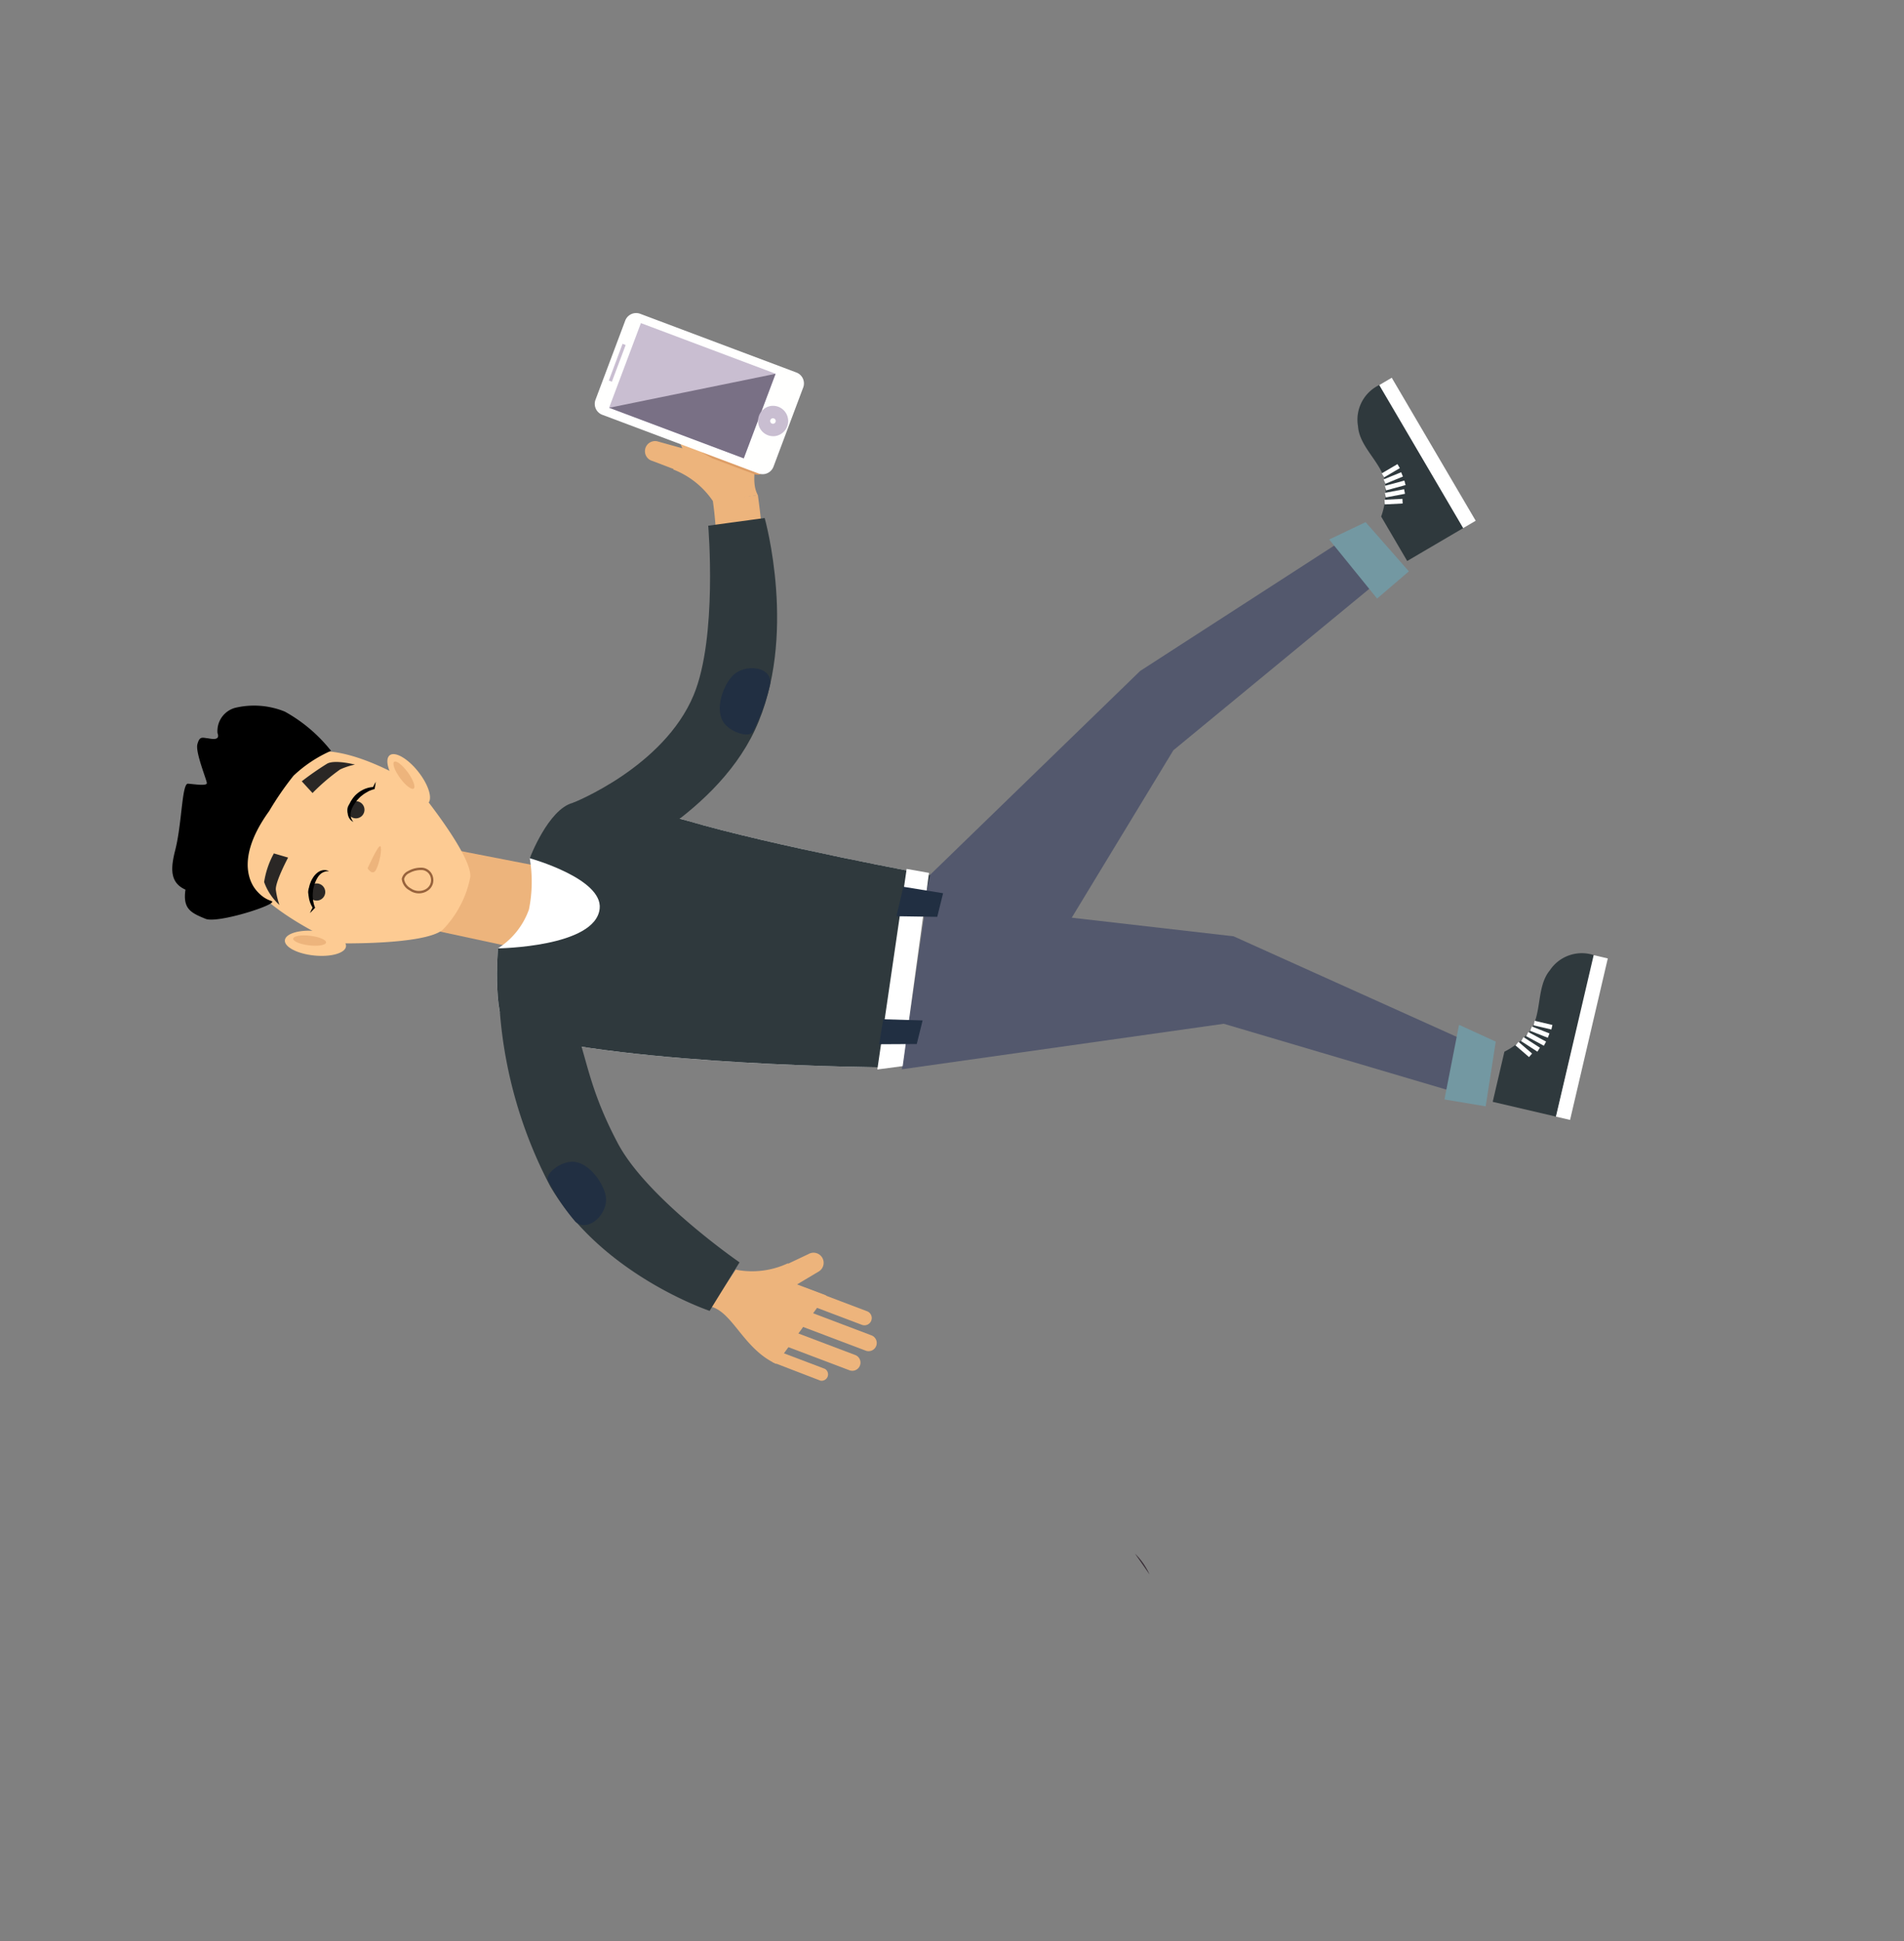 <svg xmlns="http://www.w3.org/2000/svg" xmlns:xlink="http://www.w3.org/1999/xlink" width="119.598" height="121.916" viewBox="0 0 119.598 121.916"><rect x="0" y="0" width="119.598" height="121.916" fill="#808080" stroke="none"/><defs><clipPath id="a"><rect width="85.233" height="91.566" transform="translate(-4)" fill="none"/></clipPath></defs><g transform="translate(3.464 40.617) rotate(-30)"><g clip-path="url(#a)"><path d="M370.442,608.23a4.242,4.242,0,0,0-.137-1.587" transform="translate(-340.038 -523.409)" fill="#382d36"/><path d="M446.7,164.044l6.418,5.806,4.259-3.335-6.313-5.488Z" transform="translate(-437.433 -138.933)" fill="#edb47c"/><path d="M299.422,186.622a4.806,4.806,0,0,0,2.909-1.145,8.836,8.836,0,0,0,1.649-2.759s3.393-1.915,4.928-1.488c1.24.345,3.682,3.2,4.782,4.358,3.9,4.1,11.549,10.614,11.549,10.614l-8.5,9.045s-13.686-8-19.23-13.632c-.9-.921,1.911-4.994,1.911-4.994" transform="translate(-284.802 -156.312)" fill="#fff"/><path d="M279.693,104.006c2.14-1.718,5.753-7.859,7.03-11.049l2.647,1.059a49.467,49.467,0,0,1-5.689,10.313c-1.848,2.38-3.263,2.548-4.129,2.075-1.216-.667-1.059-1.434.141-2.4" transform="translate(-246.377 -80.203)" fill="#edb47c"/><path d="M452.108,444.344l2.021,2.474a.4.4,0,0,1-.614.5l-2.009-2.484Z" transform="translate(-434.934 -383.378)" fill="#edb47c"/><path d="M436.891,437.488l2.959,3.62a.512.512,0,1,1-.793.648l-2.96-3.619Z" transform="translate(-418.566 -377.462)" fill="#edb47c"/><path d="M426.023,433.339l2.959,3.62a.513.513,0,1,1-.794.649l-2.959-3.619Z" transform="translate(-406.207 -373.883)" fill="#edb47c"/><path d="M422.18,425.742l2.634,3.224a.456.456,0,0,1-.707.577l-2.635-3.223Z" transform="translate(-401.512 -367.328)" fill="#edb47c"/><path d="M437.32,402.691a5.312,5.312,0,0,0,3.043,1.293l-.223,1.37,1.291,1.577-4.866,2.16c-1.3-1.83-.743-4.158-1.741-5.154Z" transform="translate(-419.858 -347.44)" fill="#edb47c"/><path d="M427.988,411.119l3.432.281a.635.635,0,1,1,0,1.27l-3.669.049Z" transform="translate(-409.509 -354.711)" fill="#edb47c"/><path d="M281.9,112.32l-.649,4.314s7.735,1.014,12.845-2.555c5.285-3.693,7.189-11.225,7.189-11.225l-3.311-1.354s-2.994,6.371-6.113,8.755c-3.9,2.982-9.961,2.066-9.961,2.066" transform="translate(-258.645 -87.573)" fill="#2f393d"/><path d="M115.543,308.587l18.943,7.636,11.8,12.423,1.845-2.473-10.366-14.4-15.6-11.566Z" transform="translate(-82.752 -259.016)" fill="#53586d"/><path d="M40.424,268.061l18.381-10.079,18.134-3.029-.492-3.175-16.955.847L40.23,257.476Z" transform="translate(-1.226 -217.233)" fill="#53586d"/><path d="M299.422,185.569s5.34,3,6.778,1.034c1.125-1.541-2.22-4.938-2.22-4.938s2.544-2.087,4.08-1.66c1.24.345,4.53,3.372,5.63,4.53,3.9,4.1,11.549,10.614,11.549,10.614l-8.5,9.045s-13.686-8-19.23-13.632c-.9-.921,1.911-4.994,1.911-4.994" transform="translate(-284.802 -155.258)" fill="#2f393d"/><path d="M297.332,292.953l7.893-9.987,1.092.92-7.5,9.681Z" transform="translate(-265.879 -244.141)" fill="#fff"/><path d="M333.648,338.43,335.7,339.6l1.059-1.1-2.106-1.3Z" transform="translate(-301.303 -290.934)" fill="#212f42"/><path d="M468.191,247.732c.013-.773-3.862-.941-3.862-.941a28.216,28.216,0,0,0-2.718,11.03c.031,6.447,4.759,11.782,4.759,11.782l3.149-1.7s-3.021-6.359-2.882-10.282c.173-4.908,1.495-6.35,1.556-9.891" transform="translate(-451.619 -212.93)" fill="#2f393d"/><path d="M488.7,100.447a6.532,6.532,0,0,0,3.164-2.009c.815-1.2-.128-6.738-.128-6.738s-2.391-4.7-5.11-5.192c-2.581-.467-6.254,1.491-6.891,4.034-.671,2.675,2.834,7.345,2.834,7.345s4.654,2.818,6.131,2.56" transform="translate(-476.506 -72.882)" fill="#fdcb93"/><path d="M546.915,168.373c.866.623,1.365,1.408,1.116,1.754s-1.152.122-2.017-.5-1.366-1.408-1.116-1.754,1.152-.123,2.018.5" transform="translate(-541.615 -144.699)" fill="#fdcb93"/><path d="M476.373,121.584c.153,1.055.618,1.861,1.04,1.8s.641-.966.488-2.021-.619-1.861-1.041-1.8-.64.966-.487,2.021" transform="translate(-462.07 -103.155)" fill="#fdcb93"/><path d="M553.211,170.258c.46.344.752.731.652.865s-.553-.037-1.014-.381-.752-.731-.652-.865.554.037,1.014.381" transform="translate(-548.411 -146.529)" fill="#edb47c"/><path d="M480.851,124.266c.062.572.246,1.02.412,1s.25-.5.188-1.066-.246-1.02-.412-1-.249.5-.188,1.066" transform="translate(-466.21 -106.296)" fill="#edb47c"/><path d="M508.75,154.19s.012.587.407.348,1.028-.977.979-1.147-1.386.8-1.386.8" transform="translate(-498.709 -132.328)" fill="#edb47c"/><path d="M541.57,153.376a.538.538,0,1,1-.75-.108.536.536,0,0,1,.75.108" transform="translate(-534.615 -132.148)" fill="#2a2725"/><path d="M534.857,151.468c.147-.03.287-.075.428-.117l.035-.01.008-.058a1.386,1.386,0,0,1,.036-.17c.016-.057.034-.114.052-.17s.042-.109.067-.162a1.7,1.7,0,0,1,.077-.157c.028-.051.058-.1.09-.148s.068-.093.1-.141.073-.089.113-.131.078-.086.123-.123l.064-.058.017-.015.013-.01.037-.029a1.446,1.446,0,0,1,.143-.107l.069-.045c.025-.013.049-.026.075-.041a.944.944,0,0,1,.153-.069l.08-.024.082-.016a.867.867,0,0,1,.168,0,.734.734,0,0,1,.335.123.609.609,0,0,0-.3-.248.764.764,0,0,0-.2-.045l-.105,0c-.034,0-.068.008-.1.012a1.132,1.132,0,0,0-.2.052,1.083,1.083,0,0,0-.188.086,1.526,1.526,0,0,0-.167.1l-.039.026-.023.017-.019.016-.078.064a1.871,1.871,0,0,0-.145.138c-.046.048-.086.1-.129.155a1.914,1.914,0,0,0-.11.168,1.39,1.39,0,0,0-.089.179,1.888,1.888,0,0,0-.07.188c-.02.063-.034.129-.047.193a1.52,1.52,0,0,0-.023.2,1.558,1.558,0,0,0,0,.2l.042-.069c-.124.08-.248.158-.367.249" transform="translate(-529.372 -128.981)"/><path d="M548.137,134.966a3.52,3.52,0,0,1-.114-1.729,5.448,5.448,0,0,1,1.429-1.251l.643.674s-1.491.927-1.683,1.378a4.463,4.463,0,0,0-.276.928" transform="translate(-544.042 -113.878)" fill="#2a2725"/><path d="M506.3,130.353a.538.538,0,1,0,.2-.73.535.535,0,0,0-.2.73" transform="translate(-495.526 -111.778)" fill="#2a2725"/><path d="M498.306,126.87c-.131.072-.253.154-.376.235l.079-.011a1.38,1.38,0,0,0-.183-.084,1.519,1.519,0,0,0-.19-.058c-.064-.014-.13-.028-.2-.036s-.133-.01-.2-.011a1.454,1.454,0,0,0-.2.01c-.068.006-.133.021-.2.033s-.131.033-.193.056a1.7,1.7,0,0,0-.185.077l-.09.045-.022.011-.026.014-.04.026a1.553,1.553,0,0,0-.161.113,1.039,1.039,0,0,0-.154.136,1.2,1.2,0,0,0-.129.162c-.017.03-.036.059-.052.09l-.04.1a.756.756,0,0,0-.039.2.6.6,0,0,0,.105.377.72.72,0,0,1,.021-.355.9.9,0,0,1,.071-.153l.048-.068c.02-.02.037-.042.054-.063a.946.946,0,0,1,.124-.113c.023-.016.045-.034.067-.052l.07-.045a1.454,1.454,0,0,1,.155-.087l.041-.023.015-.008.02-.009.079-.035a1.7,1.7,0,0,1,.162-.064c.054-.02.11-.033.165-.05s.112-.029.169-.036.114-.018.172-.023.115-.007.173-.007.118,0,.177,0,.117.013.175.021a1.288,1.288,0,0,1,.171.036l.056.016.023-.027c.095-.112.192-.224.279-.345" transform="translate(-485.087 -109.463)"/><path d="M503.61,109.5s-.917-.9-1.469-.919a18.285,18.285,0,0,0-1.944.162l.217.976a12.863,12.863,0,0,1,2.248-.416,4.483,4.483,0,0,1,.949.2" transform="translate(-491.006 -93.681)" fill="#2a2725"/><path d="M495.763,171.374h.029a.789.789,0,0,0,.773-.562.762.762,0,0,0-.253-.838,1.62,1.62,0,0,0-.909-.284.7.7,0,0,0-.589.226.913.913,0,0,0,.064.87,1,1,0,0,0,.884.59m-.36-1.538a1.491,1.491,0,0,1,.824.257.613.613,0,0,1,.2.676.649.649,0,0,1-.637.458h-.025a.881.881,0,0,1-.755-.511.8.8,0,0,1-.074-.718.577.577,0,0,1,.469-.163" transform="translate(-483.247 -146.407)" fill="#98633c"/><path d="M257.665,44.414l.391-3.17a.4.4,0,0,1,.788.1l-.408,3.169Z" transform="translate(-212.967 -35.285)" fill="#edb47c"/><path d="M265.421,33.212l.572-4.64a.513.513,0,0,1,1.018.126l-.573,4.64Z" transform="translate(-222.199 -24.264)" fill="#edb47c"/><path d="M275.925,28.216l.573-4.64a.512.512,0,1,1,1.017.126l-.572,4.639Z" transform="translate(-234.144 -19.954)" fill="#edb47c"/><path d="M286.986,32.483l.511-4.131a.456.456,0,1,1,.906.111l-.509,4.132Z" transform="translate(-246.547 -24.115)" fill="#edb47c"/><path d="M261.5,56.685a5.319,5.319,0,0,0-1.169-3.094l1.145-.785.249-2.024,4.922,2.025c-.421,2.208-2.492,3.411-2.522,4.82Z" transform="translate(-221.137 -43.815)" fill="#edb47c"/><path d="M289.575,59.052l-2.168-2.675a.635.635,0,1,1,.92-.874l2.572,2.618Z" transform="translate(-249.074 -47.717)" fill="#edb47c"/><path d="M296.441,290.7l2.2,1.315,1.059-1.1-1.958-1.6Z" transform="translate(-259.137 -249.623)" fill="#212f42"/><path d="M498.5,321.489a12.9,12.9,0,0,0,.193,3.082c.342,1,1.963.6,2.4-.316.355-.738.247-2.459-.651-3.025-.66-.416-1.947-.225-1.946.258" transform="translate(-488.444 -276.96)" fill="#212f42"/><path d="M317.116,169.917a12.488,12.488,0,0,0,2.43-2.053c.633-.851-.618-1.811-1.624-1.655-.809.126-2.165,1.191-2.122,2.252.032.78.918,1.731,1.316,1.456" transform="translate(-281.813 -143.39)" fill="#212f42"/><path d="M274.608,64.324c.051.061.282.241.344.191l.144-.118c.062-.05-.07-.312-.121-.374l-1.785-2.172c-.051-.061-1.228-1.912-1.289-1.861l-.143.118a18.679,18.679,0,0,0,1.067,2.044Z" transform="translate(-231.163 -51.759)" fill="#dd9d66"/><path d="M241,12.657a.734.734,0,0,0,1.031.115l4.115-3.383a.733.733,0,0,0,.087-1.033L239.595.277a.733.733,0,0,0-1.031-.115l-4.116,3.382a.733.733,0,0,0-.088,1.033Z" transform="translate(-197.305 -0.001)" fill="#fffffe"/><rect width="9.033" height="5.675" transform="matrix(-0.635, -0.773, 0.773, -0.635, 43.377, 11.38)" fill="#c9bed1"/><path d="M249.689,39.058l4.385-3.6L243.955,32.08Z" transform="translate(-206.312 -27.678)" fill="#797085"/><path d="M296.924,11.523l1.905-1.566-.132-.162-1.9,1.567Z" transform="translate(-258.318 -8.451)" fill="#c9bed1"/><path d="M249.443,69.71a.956.956,0,0,0,.963-.149.955.955,0,0,0-.251-1.625.956.956,0,0,0-.712,1.774m.421-1.047a.172.172,0,0,1,.069.05.169.169,0,0,1,.039.127.173.173,0,0,1-.238.143.168.168,0,0,1-.068-.05.173.173,0,0,1,.024-.244.17.17,0,0,1,.174-.027" transform="translate(-203.663 -58.556)" fill="#c9bed1"/><path d="M52.369,474.388l2.976,2.79,7.159-7.562a2.412,2.412,0,0,0-2.9-.585c-1.3.479-1.836,2.268-3.081,2.705a4.81,4.81,0,0,1-1.944.292Z" transform="translate(11.544 -404.489)" fill="#2f393d"/><rect width="0.911" height="10.414" transform="translate(67.553 73.312) rotate(-136.849)" fill="#fff"/><rect width="1.124" height="0.293" transform="translate(67.294 68.605) rotate(-109.283)" fill="#fff"/><rect width="1.226" height="0.294" transform="translate(67.918 68.573) rotate(-117.079)" fill="#fff"/><rect width="1.268" height="0.294" transform="matrix(-0.524, -0.851, 0.851, -0.524, 68.456, 68.454)" fill="#fff"/><rect width="1.188" height="0.293" transform="matrix(-0.623, -0.782, 0.782, -0.623, 68.92, 68.143)" fill="#fff"/><path d="M85.811,487.932l.2-.214-.835-.784-.2.214Z" transform="translate(-16.437 -420.125)" fill="#fff"/><path d="M115.871,473.281l-1.468-2.066-3.138,3.6,2.027,1.67Z" transform="translate(-49.903 -406.562)" fill="#7398a2"/><path d="M6.659,209.7l4.08-.03-.026-10.413a2.411,2.411,0,0,0-2.5,1.573c-.61,1.242.232,2.909-.368,4.084a4.821,4.821,0,0,1-1.207,1.552Z" transform="translate(69.584 -171.901)" fill="#2f393d"/><rect width="10.414" height="0.91" transform="translate(80.323 37.768) rotate(-90.421)" fill="#fff"/><rect width="1.124" height="0.293" transform="matrix(-0.891, -0.455, 0.455, -0.891, 77.801, 34.529)" fill="#fff"/><rect width="1.227" height="0.293" transform="matrix(-0.944, -0.33, 0.33, -0.944, 78.232, 34.075)" fill="#fff"/><path d="M20.322,241.207l.075-.283-1.225-.325-.075.284Z" transform="translate(58.217 -207.588)" fill="#fff"/><path d="M19.635,238.21l.04-.291-1.178-.16-.04.291Z" transform="translate(59.026 -205.137)" fill="#fff"/><rect width="0.293" height="1.144" transform="matrix(-0.008, -1, 1, -0.008, 77.614, 32.526)" fill="#fff"/><path d="M40.617,249.3l-2.526-.2.75,4.717,2.582-.483Z" transform="translate(34.585 -214.92)" fill="#7398a2"/><path d="M56.252,5.843c-4.1-.866-5.243,1.21-5.1,2.43.066.565-2.679-2.5-2.705-3.327-.034-1.024,0-1.571,1.161-1.9,0-1.059.8-1.391,1.987-1.593C53.31,1.165,55.62.119,55.752.488s.336,1.156.516,1.065S57.739.1,58.252.019s.5.091.6.411c.057.18.154.858.557.458a1.509,1.509,0,0,1,1.9.37A5.141,5.141,0,0,1,62.359,4.2a9.645,9.645,0,0,1-1.07,3.655A8.236,8.236,0,0,0,58.9,6.337a19.248,19.248,0,0,0-2.651-.494" transform="matrix(0.809, -0.588, 0.588, 0.809, -42.461, 44.007)"/></g></g></svg>